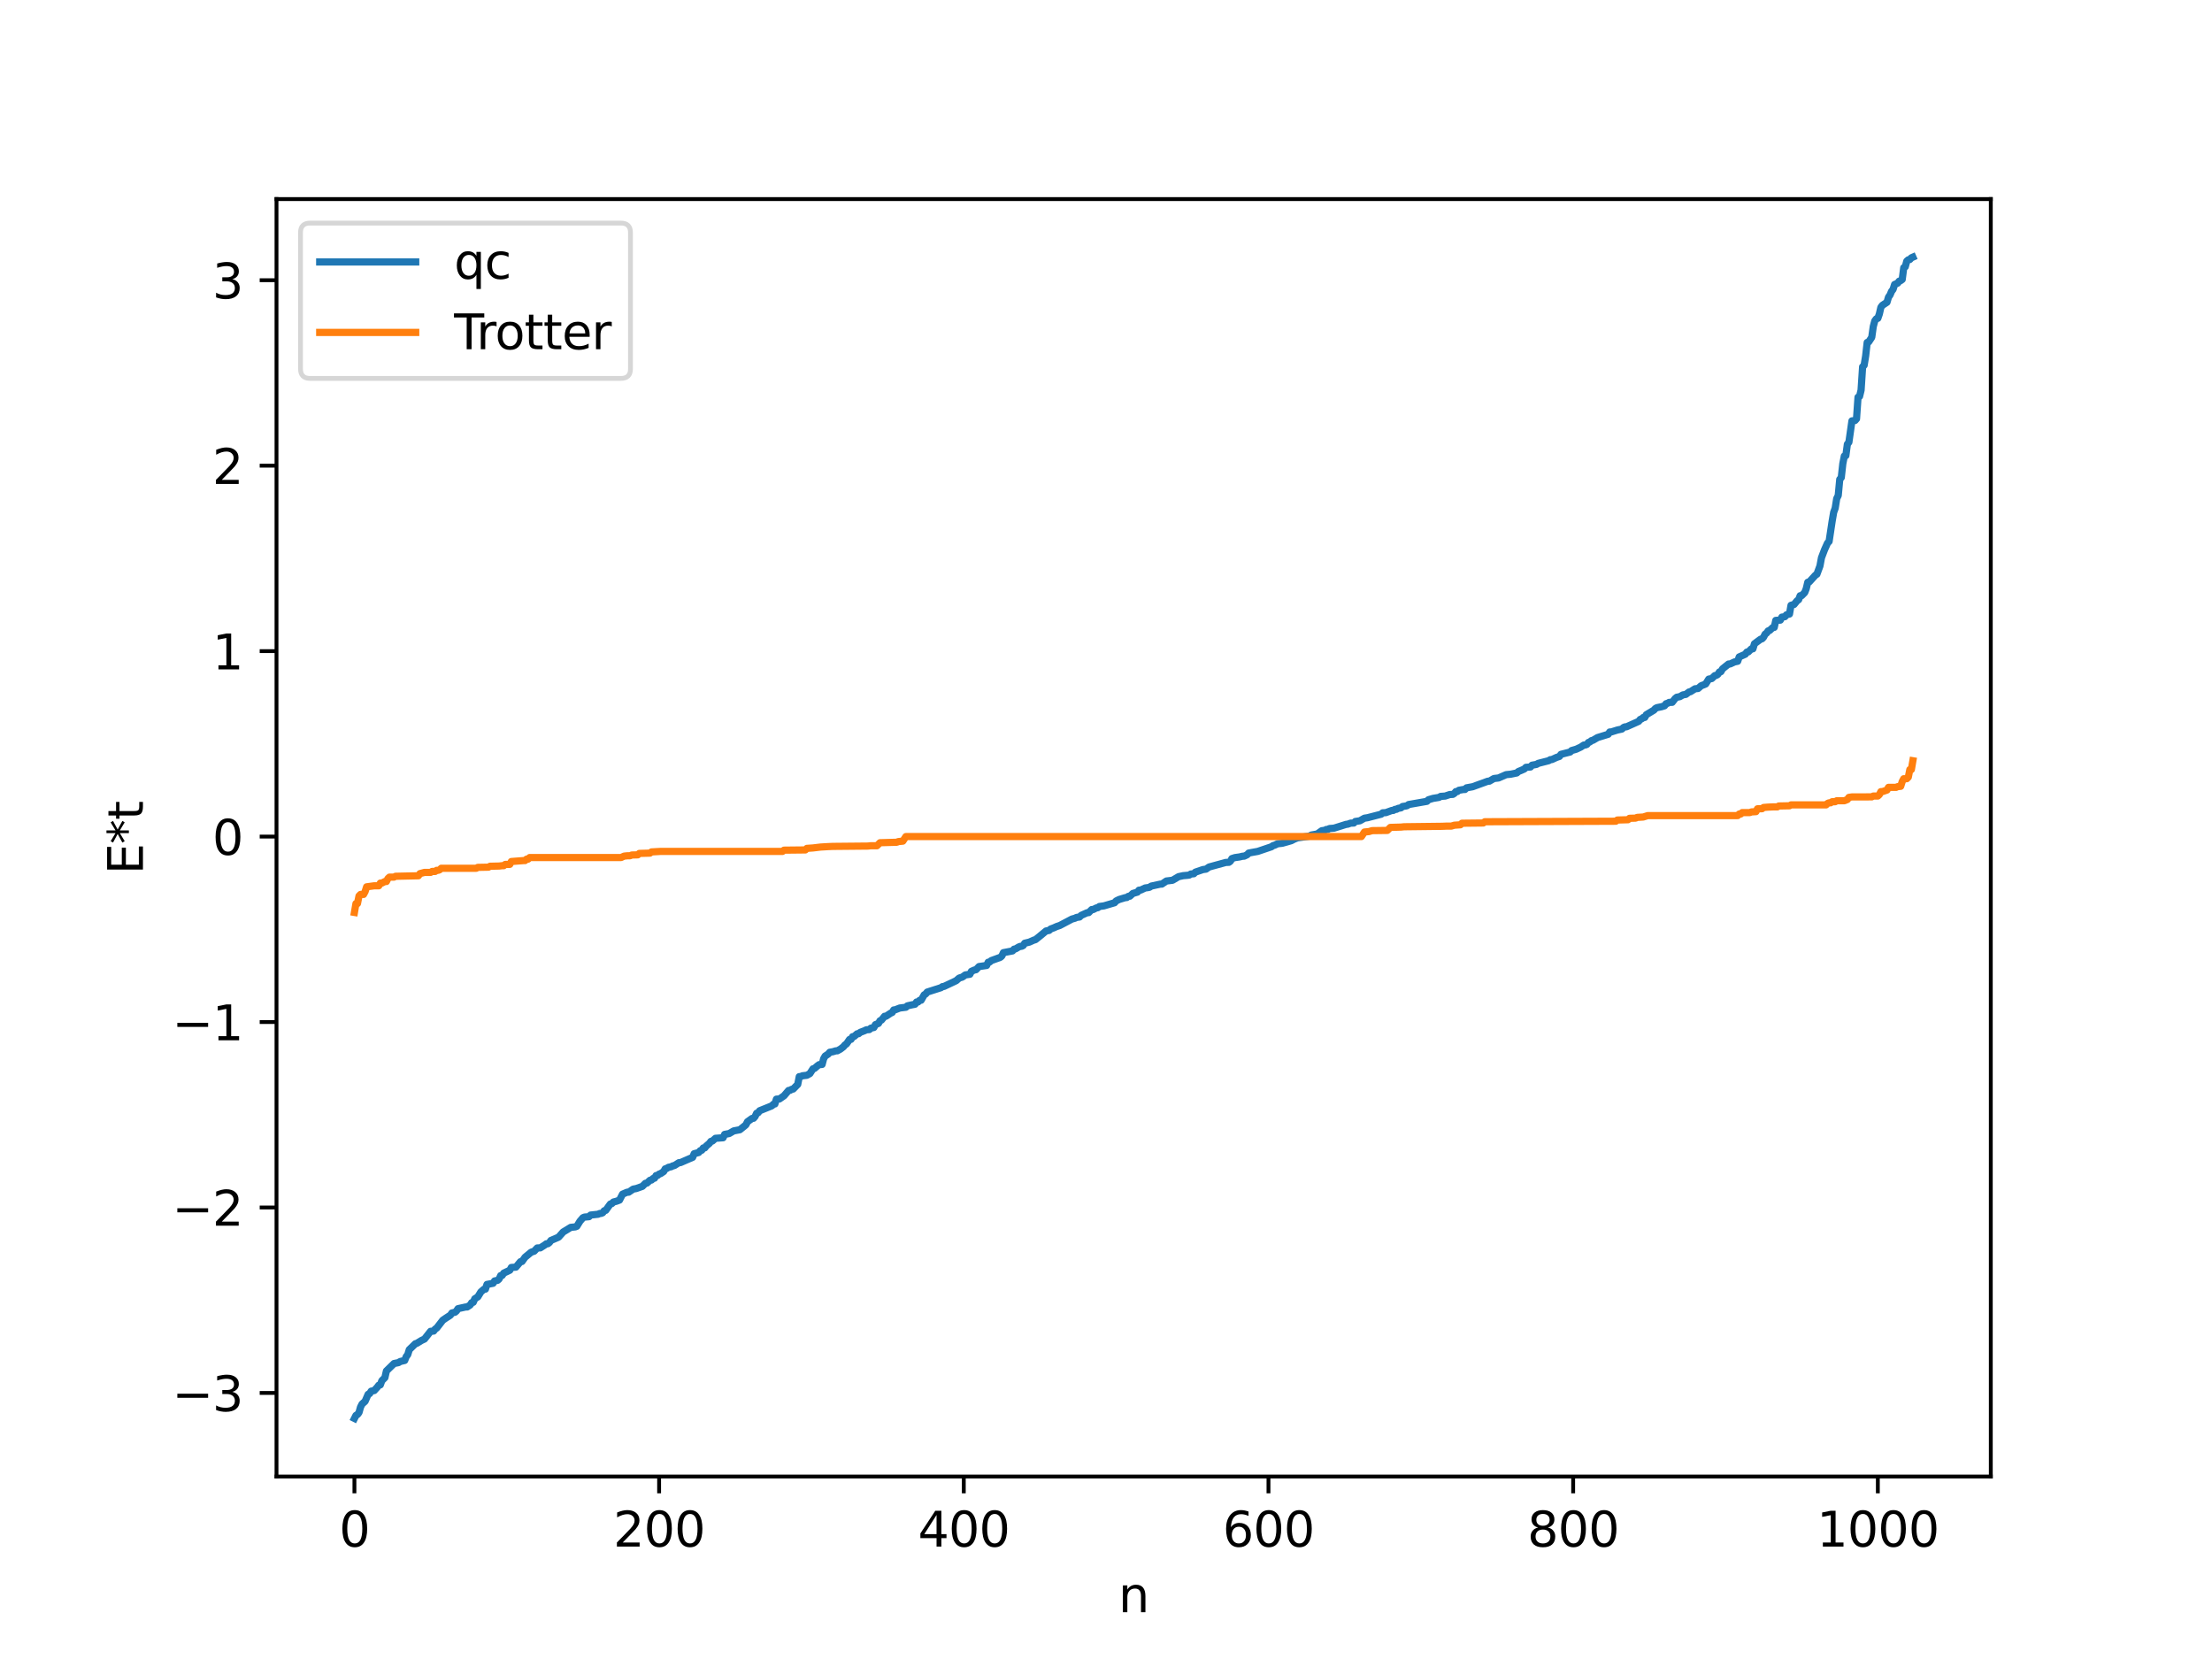 <?xml version="1.0" encoding="utf-8" standalone="no"?>
<!DOCTYPE svg PUBLIC "-//W3C//DTD SVG 1.1//EN"
  "http://www.w3.org/Graphics/SVG/1.1/DTD/svg11.dtd">
<svg xmlns:xlink="http://www.w3.org/1999/xlink" width="460.8pt" height="345.6pt" viewBox="0 0 460.8 345.6" xmlns="http://www.w3.org/2000/svg" version="1.1">
 <defs>
  <style type="text/css">*{stroke-linejoin: round; stroke-linecap: butt}</style>
 </defs>
 <g id="figure_1">
  <g id="patch_1">
   <path d="M 0 345.6 
L 460.8 345.6 
L 460.8 0 
L 0 0 
z
" style="fill: #ffffff"/>
  </g>
  <g id="axes_1">
   <g id="patch_2">
    <path d="M 57.6 307.584 
L 414.72 307.584 
L 414.72 41.472 
L 57.6 41.472 
z
" style="fill: #ffffff"/>
   </g>
   <g id="matplotlib.axis_1">
    <g id="xtick_1">
     <g id="line2d_1">
      <defs>
       <path id="m5d638c228c" d="M 0 0 
L 0 3.5 
" style="stroke: #000000; stroke-width: 0.8"/>
      </defs>
      <g>
       <use xlink:href="#m5d638c228c" x="73.833" y="307.584" style="stroke: #000000; stroke-width: 0.8"/>
      </g>
     </g>
     <g id="text_1">
      <!-- 0 -->
      <g transform="translate(70.651 322.182) scale(0.1 -0.1)">
       <defs>
        <path id="DejaVuSans-30" d="M 2034 4250 
Q 1547 4250 1301 3770 
Q 1056 3291 1056 2328 
Q 1056 1369 1301 889 
Q 1547 409 2034 409 
Q 2525 409 2770 889 
Q 3016 1369 3016 2328 
Q 3016 3291 2770 3770 
Q 2525 4250 2034 4250 
z
M 2034 4750 
Q 2819 4750 3233 4129 
Q 3647 3509 3647 2328 
Q 3647 1150 3233 529 
Q 2819 -91 2034 -91 
Q 1250 -91 836 529 
Q 422 1150 422 2328 
Q 422 3509 836 4129 
Q 1250 4750 2034 4750 
z
" transform="scale(0.016)"/>
       </defs>
       <use xlink:href="#DejaVuSans-30"/>
      </g>
     </g>
    </g>
    <g id="xtick_2">
     <g id="line2d_2">
      <g>
       <use xlink:href="#m5d638c228c" x="137.304" y="307.584" style="stroke: #000000; stroke-width: 0.8"/>
      </g>
     </g>
     <g id="text_2">
      <!-- 200 -->
      <g transform="translate(127.76 322.182) scale(0.1 -0.1)">
       <defs>
        <path id="DejaVuSans-32" d="M 1228 531 
L 3431 531 
L 3431 0 
L 469 0 
L 469 531 
Q 828 903 1448 1529 
Q 2069 2156 2228 2338 
Q 2531 2678 2651 2914 
Q 2772 3150 2772 3378 
Q 2772 3750 2511 3984 
Q 2250 4219 1831 4219 
Q 1534 4219 1204 4116 
Q 875 4013 500 3803 
L 500 4441 
Q 881 4594 1212 4672 
Q 1544 4750 1819 4750 
Q 2544 4750 2975 4387 
Q 3406 4025 3406 3419 
Q 3406 3131 3298 2873 
Q 3191 2616 2906 2266 
Q 2828 2175 2409 1742 
Q 1991 1309 1228 531 
z
" transform="scale(0.016)"/>
       </defs>
       <use xlink:href="#DejaVuSans-32"/>
       <use xlink:href="#DejaVuSans-30" x="63.623"/>
       <use xlink:href="#DejaVuSans-30" x="127.246"/>
      </g>
     </g>
    </g>
    <g id="xtick_3">
     <g id="line2d_3">
      <g>
       <use xlink:href="#m5d638c228c" x="200.775" y="307.584" style="stroke: #000000; stroke-width: 0.8"/>
      </g>
     </g>
     <g id="text_3">
      <!-- 400 -->
      <g transform="translate(191.231 322.182) scale(0.1 -0.1)">
       <defs>
        <path id="DejaVuSans-34" d="M 2419 4116 
L 825 1625 
L 2419 1625 
L 2419 4116 
z
M 2253 4666 
L 3047 4666 
L 3047 1625 
L 3713 1625 
L 3713 1100 
L 3047 1100 
L 3047 0 
L 2419 0 
L 2419 1100 
L 313 1100 
L 313 1709 
L 2253 4666 
z
" transform="scale(0.016)"/>
       </defs>
       <use xlink:href="#DejaVuSans-34"/>
       <use xlink:href="#DejaVuSans-30" x="63.623"/>
       <use xlink:href="#DejaVuSans-30" x="127.246"/>
      </g>
     </g>
    </g>
    <g id="xtick_4">
     <g id="line2d_4">
      <g>
       <use xlink:href="#m5d638c228c" x="264.246" y="307.584" style="stroke: #000000; stroke-width: 0.8"/>
      </g>
     </g>
     <g id="text_4">
      <!-- 600 -->
      <g transform="translate(254.702 322.182) scale(0.1 -0.1)">
       <defs>
        <path id="DejaVuSans-36" d="M 2113 2584 
Q 1688 2584 1439 2293 
Q 1191 2003 1191 1497 
Q 1191 994 1439 701 
Q 1688 409 2113 409 
Q 2538 409 2786 701 
Q 3034 994 3034 1497 
Q 3034 2003 2786 2293 
Q 2538 2584 2113 2584 
z
M 3366 4563 
L 3366 3988 
Q 3128 4100 2886 4159 
Q 2644 4219 2406 4219 
Q 1781 4219 1451 3797 
Q 1122 3375 1075 2522 
Q 1259 2794 1537 2939 
Q 1816 3084 2150 3084 
Q 2853 3084 3261 2657 
Q 3669 2231 3669 1497 
Q 3669 778 3244 343 
Q 2819 -91 2113 -91 
Q 1303 -91 875 529 
Q 447 1150 447 2328 
Q 447 3434 972 4092 
Q 1497 4750 2381 4750 
Q 2619 4750 2861 4703 
Q 3103 4656 3366 4563 
z
" transform="scale(0.016)"/>
       </defs>
       <use xlink:href="#DejaVuSans-36"/>
       <use xlink:href="#DejaVuSans-30" x="63.623"/>
       <use xlink:href="#DejaVuSans-30" x="127.246"/>
      </g>
     </g>
    </g>
    <g id="xtick_5">
     <g id="line2d_5">
      <g>
       <use xlink:href="#m5d638c228c" x="327.717" y="307.584" style="stroke: #000000; stroke-width: 0.8"/>
      </g>
     </g>
     <g id="text_5">
      <!-- 800 -->
      <g transform="translate(318.173 322.182) scale(0.1 -0.1)">
       <defs>
        <path id="DejaVuSans-38" d="M 2034 2216 
Q 1584 2216 1326 1975 
Q 1069 1734 1069 1313 
Q 1069 891 1326 650 
Q 1584 409 2034 409 
Q 2484 409 2743 651 
Q 3003 894 3003 1313 
Q 3003 1734 2745 1975 
Q 2488 2216 2034 2216 
z
M 1403 2484 
Q 997 2584 770 2862 
Q 544 3141 544 3541 
Q 544 4100 942 4425 
Q 1341 4750 2034 4750 
Q 2731 4750 3128 4425 
Q 3525 4100 3525 3541 
Q 3525 3141 3298 2862 
Q 3072 2584 2669 2484 
Q 3125 2378 3379 2068 
Q 3634 1759 3634 1313 
Q 3634 634 3220 271 
Q 2806 -91 2034 -91 
Q 1263 -91 848 271 
Q 434 634 434 1313 
Q 434 1759 690 2068 
Q 947 2378 1403 2484 
z
M 1172 3481 
Q 1172 3119 1398 2916 
Q 1625 2713 2034 2713 
Q 2441 2713 2670 2916 
Q 2900 3119 2900 3481 
Q 2900 3844 2670 4047 
Q 2441 4250 2034 4250 
Q 1625 4250 1398 4047 
Q 1172 3844 1172 3481 
z
" transform="scale(0.016)"/>
       </defs>
       <use xlink:href="#DejaVuSans-38"/>
       <use xlink:href="#DejaVuSans-30" x="63.623"/>
       <use xlink:href="#DejaVuSans-30" x="127.246"/>
      </g>
     </g>
    </g>
    <g id="xtick_6">
     <g id="line2d_6">
      <g>
       <use xlink:href="#m5d638c228c" x="391.188" y="307.584" style="stroke: #000000; stroke-width: 0.8"/>
      </g>
     </g>
     <g id="text_6">
      <!-- 1000 -->
      <g transform="translate(378.463 322.182) scale(0.1 -0.1)">
       <defs>
        <path id="DejaVuSans-31" d="M 794 531 
L 1825 531 
L 1825 4091 
L 703 3866 
L 703 4441 
L 1819 4666 
L 2450 4666 
L 2450 531 
L 3481 531 
L 3481 0 
L 794 0 
L 794 531 
z
" transform="scale(0.016)"/>
       </defs>
       <use xlink:href="#DejaVuSans-31"/>
       <use xlink:href="#DejaVuSans-30" x="63.623"/>
       <use xlink:href="#DejaVuSans-30" x="127.246"/>
       <use xlink:href="#DejaVuSans-30" x="190.869"/>
      </g>
     </g>
    </g>
    <g id="text_7">
     <!-- n -->
     <g transform="translate(232.991 335.861) scale(0.1 -0.1)">
      <defs>
       <path id="DejaVuSans-6e" d="M 3513 2113 
L 3513 0 
L 2938 0 
L 2938 2094 
Q 2938 2591 2744 2837 
Q 2550 3084 2163 3084 
Q 1697 3084 1428 2787 
Q 1159 2491 1159 1978 
L 1159 0 
L 581 0 
L 581 3500 
L 1159 3500 
L 1159 2956 
Q 1366 3272 1645 3428 
Q 1925 3584 2291 3584 
Q 2894 3584 3203 3211 
Q 3513 2838 3513 2113 
z
" transform="scale(0.016)"/>
      </defs>
      <use xlink:href="#DejaVuSans-6e"/>
     </g>
    </g>
   </g>
   <g id="matplotlib.axis_2">
    <g id="ytick_1">
     <g id="line2d_7">
      <defs>
       <path id="m5520dcf085" d="M 0 0 
L -3.5 0 
" style="stroke: #000000; stroke-width: 0.8"/>
      </defs>
      <g>
       <use xlink:href="#m5520dcf085" x="57.6" y="290.171" style="stroke: #000000; stroke-width: 0.8"/>
      </g>
     </g>
     <g id="text_8">
      <!-- −3 -->
      <g transform="translate(35.858 293.971) scale(0.1 -0.1)">
       <defs>
        <path id="DejaVuSans-2212" d="M 678 2272 
L 4684 2272 
L 4684 1741 
L 678 1741 
L 678 2272 
z
" transform="scale(0.016)"/>
        <path id="DejaVuSans-33" d="M 2597 2516 
Q 3050 2419 3304 2112 
Q 3559 1806 3559 1356 
Q 3559 666 3084 287 
Q 2609 -91 1734 -91 
Q 1441 -91 1130 -33 
Q 819 25 488 141 
L 488 750 
Q 750 597 1062 519 
Q 1375 441 1716 441 
Q 2309 441 2620 675 
Q 2931 909 2931 1356 
Q 2931 1769 2642 2001 
Q 2353 2234 1838 2234 
L 1294 2234 
L 1294 2753 
L 1863 2753 
Q 2328 2753 2575 2939 
Q 2822 3125 2822 3475 
Q 2822 3834 2567 4026 
Q 2313 4219 1838 4219 
Q 1578 4219 1281 4162 
Q 984 4106 628 3988 
L 628 4550 
Q 988 4650 1302 4700 
Q 1616 4750 1894 4750 
Q 2613 4750 3031 4423 
Q 3450 4097 3450 3541 
Q 3450 3153 3228 2886 
Q 3006 2619 2597 2516 
z
" transform="scale(0.016)"/>
       </defs>
       <use xlink:href="#DejaVuSans-2212"/>
       <use xlink:href="#DejaVuSans-33" x="83.789"/>
      </g>
     </g>
    </g>
    <g id="ytick_2">
     <g id="line2d_8">
      <g>
       <use xlink:href="#m5520dcf085" x="57.6" y="251.539" style="stroke: #000000; stroke-width: 0.8"/>
      </g>
     </g>
     <g id="text_9">
      <!-- −2 -->
      <g transform="translate(35.858 255.338) scale(0.1 -0.1)">
       <use xlink:href="#DejaVuSans-2212"/>
       <use xlink:href="#DejaVuSans-32" x="83.789"/>
      </g>
     </g>
    </g>
    <g id="ytick_3">
     <g id="line2d_9">
      <g>
       <use xlink:href="#m5520dcf085" x="57.6" y="212.907" style="stroke: #000000; stroke-width: 0.8"/>
      </g>
     </g>
     <g id="text_10">
      <!-- −1 -->
      <g transform="translate(35.858 216.706) scale(0.1 -0.1)">
       <use xlink:href="#DejaVuSans-2212"/>
       <use xlink:href="#DejaVuSans-31" x="83.789"/>
      </g>
     </g>
    </g>
    <g id="ytick_4">
     <g id="line2d_10">
      <g>
       <use xlink:href="#m5520dcf085" x="57.6" y="174.274" style="stroke: #000000; stroke-width: 0.8"/>
      </g>
     </g>
     <g id="text_11">
      <!-- 0 -->
      <g transform="translate(44.237 178.073) scale(0.1 -0.1)">
       <use xlink:href="#DejaVuSans-30"/>
      </g>
     </g>
    </g>
    <g id="ytick_5">
     <g id="line2d_11">
      <g>
       <use xlink:href="#m5520dcf085" x="57.6" y="135.642" style="stroke: #000000; stroke-width: 0.8"/>
      </g>
     </g>
     <g id="text_12">
      <!-- 1 -->
      <g transform="translate(44.237 139.441) scale(0.1 -0.1)">
       <use xlink:href="#DejaVuSans-31"/>
      </g>
     </g>
    </g>
    <g id="ytick_6">
     <g id="line2d_12">
      <g>
       <use xlink:href="#m5520dcf085" x="57.6" y="97.009" style="stroke: #000000; stroke-width: 0.8"/>
      </g>
     </g>
     <g id="text_13">
      <!-- 2 -->
      <g transform="translate(44.237 100.809) scale(0.1 -0.1)">
       <use xlink:href="#DejaVuSans-32"/>
      </g>
     </g>
    </g>
    <g id="ytick_7">
     <g id="line2d_13">
      <g>
       <use xlink:href="#m5520dcf085" x="57.6" y="58.377" style="stroke: #000000; stroke-width: 0.8"/>
      </g>
     </g>
     <g id="text_14">
      <!-- 3 -->
      <g transform="translate(44.237 62.176) scale(0.1 -0.1)">
       <use xlink:href="#DejaVuSans-33"/>
      </g>
     </g>
    </g>
    <g id="text_15">
     <!-- E*t -->
     <g transform="translate(29.778 182.148) rotate(-90) scale(0.1 -0.1)">
      <defs>
       <path id="DejaVuSans-45" d="M 628 4666 
L 3578 4666 
L 3578 4134 
L 1259 4134 
L 1259 2753 
L 3481 2753 
L 3481 2222 
L 1259 2222 
L 1259 531 
L 3634 531 
L 3634 0 
L 628 0 
L 628 4666 
z
" transform="scale(0.016)"/>
       <path id="DejaVuSans-2a" d="M 3009 3897 
L 1888 3291 
L 3009 2681 
L 2828 2375 
L 1778 3009 
L 1778 1831 
L 1422 1831 
L 1422 3009 
L 372 2375 
L 191 2681 
L 1313 3291 
L 191 3897 
L 372 4206 
L 1422 3572 
L 1422 4750 
L 1778 4750 
L 1778 3572 
L 2828 4206 
L 3009 3897 
z
" transform="scale(0.016)"/>
       <path id="DejaVuSans-74" d="M 1172 4494 
L 1172 3500 
L 2356 3500 
L 2356 3053 
L 1172 3053 
L 1172 1153 
Q 1172 725 1289 603 
Q 1406 481 1766 481 
L 2356 481 
L 2356 0 
L 1766 0 
Q 1100 0 847 248 
Q 594 497 594 1153 
L 594 3053 
L 172 3053 
L 172 3500 
L 594 3500 
L 594 4494 
L 1172 4494 
z
" transform="scale(0.016)"/>
      </defs>
      <use xlink:href="#DejaVuSans-45"/>
      <use xlink:href="#DejaVuSans-2a" x="63.184"/>
      <use xlink:href="#DejaVuSans-74" x="113.184"/>
     </g>
    </g>
   </g>
   <g id="line2d_14">
    <path d="M 73.833 295.488 
L 74.15 294.86 
L 74.467 294.67 
L 74.785 294.255 
L 75.102 293.127 
L 75.42 292.489 
L 76.054 291.924 
L 76.689 290.461 
L 77.006 290.307 
L 77.324 289.807 
L 77.958 289.679 
L 78.593 288.979 
L 78.91 288.563 
L 79.228 288.495 
L 79.545 287.624 
L 80.18 286.988 
L 80.497 285.597 
L 82.084 284.045 
L 83.036 283.854 
L 83.353 283.631 
L 84.305 283.408 
L 84.623 282.607 
L 84.94 282.201 
L 85.258 281.162 
L 86.527 279.926 
L 86.844 279.83 
L 87.796 279.245 
L 88.431 278.945 
L 89.7 277.337 
L 90.335 277.288 
L 90.653 276.87 
L 90.97 276.665 
L 92.239 275.026 
L 92.874 274.591 
L 93.826 273.973 
L 94.143 273.512 
L 94.778 273.364 
L 95.096 273.097 
L 95.413 272.618 
L 97 272.27 
L 97.317 272.267 
L 97.952 271.855 
L 98.269 271.362 
L 98.586 271.29 
L 98.904 270.562 
L 99.539 270.161 
L 100.173 269.13 
L 100.808 268.578 
L 101.125 268.55 
L 101.443 267.571 
L 102.712 267.336 
L 103.029 266.845 
L 103.664 266.711 
L 103.981 266.429 
L 104.299 265.728 
L 104.616 265.698 
L 104.934 265.214 
L 106.203 264.611 
L 106.52 264.037 
L 107.472 263.967 
L 108.424 262.83 
L 108.742 262.794 
L 109.377 261.91 
L 110.646 260.861 
L 111.281 260.645 
L 111.915 259.974 
L 112.55 259.955 
L 113.502 259.344 
L 113.82 259.103 
L 114.137 259.089 
L 114.454 258.84 
L 114.772 258.405 
L 116.358 257.727 
L 117.31 256.652 
L 117.945 256.269 
L 118.897 255.683 
L 119.849 255.583 
L 120.167 255.457 
L 120.801 254.423 
L 121.436 253.68 
L 121.753 253.543 
L 122.705 253.458 
L 123.023 253.121 
L 124.61 252.947 
L 124.927 252.792 
L 125.244 252.775 
L 125.562 252.63 
L 125.879 252.215 
L 126.196 252.135 
L 126.831 251.245 
L 127.148 250.819 
L 127.466 250.723 
L 127.783 250.402 
L 128.418 250.238 
L 129.053 250.003 
L 129.687 248.767 
L 130.639 248.356 
L 130.957 248.353 
L 131.909 247.712 
L 132.543 247.595 
L 133.813 247.143 
L 134.448 246.505 
L 134.765 246.465 
L 135.4 245.874 
L 135.717 245.826 
L 136.034 245.508 
L 136.352 245.445 
L 136.669 244.893 
L 136.986 244.861 
L 137.304 244.578 
L 137.621 244.48 
L 138.256 244.056 
L 138.573 243.488 
L 138.891 243.421 
L 139.208 243.183 
L 139.843 243.049 
L 140.16 242.866 
L 140.477 242.814 
L 141.429 242.207 
L 141.747 242.196 
L 143.651 241.368 
L 144.286 241.101 
L 144.603 240.339 
L 145.555 240.089 
L 145.872 239.708 
L 146.19 239.616 
L 146.507 239.135 
L 146.824 239.127 
L 147.142 238.719 
L 147.777 238.185 
L 148.094 237.768 
L 148.411 237.691 
L 149.046 237.129 
L 150.633 237.015 
L 150.95 236.316 
L 151.902 236.137 
L 152.854 235.584 
L 154.124 235.344 
L 155.076 234.581 
L 155.393 234.309 
L 155.71 233.679 
L 156.662 232.994 
L 156.98 232.957 
L 157.297 232.591 
L 157.615 231.913 
L 157.932 231.804 
L 158.249 231.387 
L 160.788 230.363 
L 161.105 230.039 
L 161.423 229.981 
L 161.74 228.972 
L 162.375 228.934 
L 163.327 228.271 
L 164.279 227.162 
L 164.596 227.126 
L 164.914 226.923 
L 165.231 226.869 
L 166.183 225.9 
L 166.5 224.28 
L 166.818 224.274 
L 167.135 224.108 
L 168.087 224 
L 168.722 223.638 
L 169.357 222.651 
L 169.674 222.572 
L 170.309 222.026 
L 170.626 221.791 
L 171.261 221.742 
L 171.578 220.542 
L 171.896 219.996 
L 172.53 219.579 
L 172.848 219.204 
L 173.482 219.1 
L 174.117 218.908 
L 174.434 218.9 
L 175.069 218.549 
L 175.704 218.061 
L 176.021 217.673 
L 176.339 217.472 
L 176.973 216.542 
L 177.291 216.513 
L 177.608 215.959 
L 177.925 215.916 
L 178.56 215.361 
L 178.877 215.332 
L 179.195 215.061 
L 180.147 214.695 
L 180.464 214.527 
L 181.099 214.48 
L 181.416 214.185 
L 182.051 214.043 
L 182.368 213.449 
L 183.003 213.197 
L 183.32 212.64 
L 183.638 212.492 
L 184.272 211.708 
L 184.59 211.688 
L 185.542 211.059 
L 185.859 210.919 
L 186.177 210.392 
L 186.494 210.357 
L 187.446 209.986 
L 188.715 209.83 
L 189.033 209.535 
L 189.985 209.322 
L 190.62 209.202 
L 190.937 208.734 
L 191.254 208.728 
L 191.572 208.386 
L 191.889 208.368 
L 192.524 207.245 
L 192.841 207.063 
L 193.158 206.666 
L 196.015 205.755 
L 196.332 205.528 
L 196.649 205.493 
L 199.188 204.296 
L 199.823 203.744 
L 200.458 203.553 
L 201.092 203.097 
L 202.044 202.958 
L 202.362 202.346 
L 202.996 202.066 
L 203.314 202.011 
L 203.948 201.352 
L 205.535 201.122 
L 205.853 200.452 
L 206.17 200.4 
L 206.487 200.117 
L 208.391 199.426 
L 208.709 199.142 
L 209.026 198.454 
L 210.93 198.094 
L 211.248 197.727 
L 211.565 197.665 
L 212.2 197.288 
L 212.517 197.148 
L 212.834 197.132 
L 213.152 196.969 
L 213.469 196.488 
L 214.421 196.264 
L 215.373 195.835 
L 215.691 195.758 
L 216.643 194.996 
L 217.912 193.94 
L 218.547 193.823 
L 218.864 193.529 
L 219.499 193.295 
L 220.134 193.008 
L 220.768 192.798 
L 223.307 191.457 
L 223.942 191.281 
L 224.259 191.119 
L 224.894 191.028 
L 225.211 190.699 
L 226.481 190.132 
L 226.798 190.112 
L 227.433 189.472 
L 227.75 189.468 
L 228.385 189.139 
L 228.702 189.088 
L 229.02 188.841 
L 229.972 188.709 
L 232.193 188.056 
L 232.51 187.685 
L 233.145 187.378 
L 234.415 186.995 
L 234.732 186.971 
L 235.049 186.726 
L 235.367 186.696 
L 236.001 186.119 
L 236.953 185.845 
L 237.271 185.44 
L 237.588 185.439 
L 238.54 184.986 
L 239.175 184.897 
L 239.492 184.826 
L 239.81 184.592 
L 241.714 184.18 
L 242.031 184.173 
L 242.983 183.53 
L 244.253 183.375 
L 245.522 182.625 
L 246.474 182.419 
L 247.426 182.336 
L 247.743 182.29 
L 248.061 182.077 
L 248.696 182.015 
L 249.013 181.686 
L 250.6 181.143 
L 251.234 181.058 
L 251.869 180.616 
L 255.36 179.661 
L 255.995 179.638 
L 256.312 179.412 
L 256.629 178.856 
L 257.264 178.653 
L 258.216 178.519 
L 258.851 178.366 
L 259.168 178.362 
L 259.803 178.061 
L 260.12 177.711 
L 260.755 177.587 
L 262.024 177.36 
L 264.881 176.391 
L 265.198 176.151 
L 265.515 176.077 
L 266.15 175.771 
L 267.102 175.67 
L 268.054 175.406 
L 269.006 175.128 
L 269.641 174.797 
L 270.276 174.54 
L 271.228 174.409 
L 272.815 174.181 
L 273.132 173.961 
L 274.401 173.733 
L 275.353 173.052 
L 275.988 172.964 
L 276.305 172.793 
L 276.623 172.782 
L 276.94 172.603 
L 277.892 172.524 
L 280.431 171.725 
L 280.748 171.695 
L 281.383 171.47 
L 282.018 171.453 
L 282.335 171.129 
L 283.287 170.986 
L 283.922 170.621 
L 284.239 170.443 
L 284.874 170.348 
L 287.73 169.609 
L 288.048 169.321 
L 288.682 169.29 
L 289.952 168.831 
L 290.269 168.819 
L 290.586 168.609 
L 290.904 168.596 
L 291.221 168.406 
L 291.856 168.287 
L 292.173 168.008 
L 292.808 167.912 
L 293.125 167.84 
L 293.443 167.598 
L 297.251 166.933 
L 297.568 166.605 
L 298.52 166.319 
L 299.472 166.164 
L 299.79 166.11 
L 300.107 165.905 
L 301.059 165.833 
L 302.011 165.514 
L 302.646 165.484 
L 302.963 165.285 
L 303.281 164.901 
L 303.598 164.894 
L 303.915 164.63 
L 304.867 164.461 
L 305.185 164.46 
L 305.502 164.121 
L 306.772 163.893 
L 309.945 162.74 
L 310.262 162.732 
L 311.215 162.179 
L 312.167 162.067 
L 313.753 161.375 
L 314.705 161.282 
L 315.975 161.019 
L 316.292 160.729 
L 316.927 160.469 
L 317.562 160.185 
L 317.879 159.848 
L 318.831 159.778 
L 319.148 159.405 
L 320.1 159.237 
L 320.418 159.028 
L 322.639 158.462 
L 322.957 158.251 
L 323.274 158.236 
L 324.226 157.796 
L 324.861 157.578 
L 325.178 157.141 
L 327.082 156.662 
L 327.4 156.35 
L 328.352 156.078 
L 329.304 155.629 
L 329.939 155.208 
L 330.256 155.195 
L 330.573 155.07 
L 330.891 154.669 
L 331.208 154.557 
L 331.525 154.29 
L 331.843 154.21 
L 332.795 153.651 
L 335.016 152.964 
L 335.334 152.483 
L 335.651 152.477 
L 336.92 152.079 
L 337.872 151.875 
L 338.19 151.563 
L 338.507 151.419 
L 338.824 151.408 
L 341.363 150.27 
L 341.681 149.868 
L 341.998 149.752 
L 342.315 149.465 
L 342.633 149.457 
L 342.95 148.891 
L 344.537 147.936 
L 344.854 147.583 
L 345.172 147.421 
L 346.124 147.228 
L 346.758 147.031 
L 347.076 146.593 
L 347.393 146.514 
L 347.71 146.319 
L 348.345 146.306 
L 348.98 145.503 
L 349.297 145.25 
L 349.932 145.13 
L 350.567 144.763 
L 351.201 144.65 
L 351.836 144.159 
L 352.153 144.097 
L 353.105 143.487 
L 353.74 143.421 
L 354.375 142.858 
L 355.01 142.62 
L 355.327 142.482 
L 355.962 141.472 
L 356.596 141.353 
L 357.231 140.737 
L 357.548 140.687 
L 357.866 140.474 
L 358.183 139.982 
L 358.5 139.916 
L 358.818 139.345 
L 360.087 138.329 
L 360.405 138.322 
L 361.357 137.882 
L 361.991 137.756 
L 362.309 136.849 
L 363.578 136.286 
L 363.896 135.847 
L 364.213 135.795 
L 364.848 135.166 
L 365.165 135.161 
L 365.482 134.105 
L 366.752 133.169 
L 367.069 133.069 
L 367.386 132.734 
L 367.704 132.108 
L 368.021 131.878 
L 368.339 131.427 
L 368.656 131.33 
L 369.291 130.736 
L 369.608 130.694 
L 369.925 129.239 
L 370.877 129.181 
L 371.195 128.558 
L 371.829 128.467 
L 372.147 128.083 
L 372.781 127.913 
L 373.099 126.097 
L 373.734 125.921 
L 374.368 125.146 
L 374.686 124.928 
L 375.003 124.098 
L 375.32 124.082 
L 375.955 123.44 
L 376.272 122.627 
L 376.59 121.291 
L 376.907 121.219 
L 378.177 119.829 
L 378.494 119.619 
L 379.129 117.898 
L 379.446 116.192 
L 380.081 114.521 
L 380.715 113.112 
L 381.033 112.796 
L 381.667 108.59 
L 381.985 106.73 
L 382.302 105.863 
L 382.62 103.861 
L 382.937 103.221 
L 383.254 99.859 
L 383.572 99.482 
L 383.889 96.613 
L 384.206 94.995 
L 384.524 94.923 
L 384.841 92.536 
L 385.158 92.119 
L 385.793 87.674 
L 386.428 87.602 
L 386.745 87.255 
L 387.062 82.737 
L 387.38 82.575 
L 387.697 81.274 
L 388.015 76.41 
L 388.332 76.093 
L 388.649 74.158 
L 388.967 71.339 
L 389.284 71.229 
L 389.919 70.268 
L 390.236 68.019 
L 390.553 66.835 
L 390.871 66.418 
L 391.188 66.313 
L 391.505 65.403 
L 391.823 64.015 
L 392.14 63.599 
L 393.092 62.971 
L 393.41 61.9 
L 393.727 61.448 
L 394.044 60.696 
L 394.362 60.279 
L 394.679 59.26 
L 395.314 58.988 
L 395.631 58.573 
L 395.948 58.453 
L 396.266 58.215 
L 396.583 55.762 
L 396.9 55.573 
L 397.218 54.397 
L 397.535 54.124 
L 397.853 54.054 
L 398.17 53.708 
L 398.487 53.568 
L 398.487 53.568 
" clip-path="url(#pfb43aeb3b9)" style="fill: none; stroke: #1f77b4; stroke-width: 1.5; stroke-linecap: square"/>
   </g>
   <g id="line2d_15">
    <path d="M 73.833 190.075 
L 74.15 188.231 
L 74.467 188.231 
L 74.785 186.655 
L 75.102 186.327 
L 75.737 186.327 
L 76.054 185.738 
L 76.372 184.742 
L 77.958 184.527 
L 78.91 184.527 
L 79.228 183.966 
L 79.545 183.966 
L 80.18 183.637 
L 80.497 183.637 
L 80.815 183.016 
L 81.132 182.723 
L 82.084 182.718 
L 82.401 182.545 
L 87.162 182.441 
L 87.479 181.991 
L 88.431 181.736 
L 89.7 181.736 
L 90.018 181.537 
L 90.653 181.537 
L 90.97 181.305 
L 91.287 181.305 
L 91.605 181.185 
L 91.922 180.875 
L 99.221 180.875 
L 99.539 180.69 
L 101.76 180.647 
L 102.077 180.455 
L 103.981 180.412 
L 104.616 180.338 
L 104.934 180.338 
L 105.251 180.075 
L 106.203 180.062 
L 106.52 179.47 
L 109.059 179.275 
L 109.377 179.275 
L 109.694 178.976 
L 110.011 178.976 
L 110.329 178.645 
L 129.37 178.645 
L 130.005 178.349 
L 130.639 178.28 
L 131.274 178.269 
L 131.591 178.115 
L 132.861 178.08 
L 133.178 177.784 
L 135.4 177.722 
L 135.717 177.47 
L 137.621 177.365 
L 163.01 177.365 
L 163.327 177.103 
L 167.77 177.055 
L 168.087 176.731 
L 169.357 176.644 
L 170.943 176.455 
L 172.53 176.361 
L 173.482 176.321 
L 180.781 176.252 
L 181.416 176.184 
L 182.686 176.184 
L 183.32 175.554 
L 186.811 175.457 
L 187.129 175.318 
L 188.081 175.225 
L 188.715 174.274 
L 283.605 174.274 
L 284.239 173.324 
L 285.191 173.23 
L 285.826 173.036 
L 289 172.994 
L 289.634 172.364 
L 291.856 172.297 
L 292.491 172.228 
L 300.424 172.134 
L 301.377 172.093 
L 302.329 172.093 
L 302.963 171.904 
L 304.233 171.817 
L 304.55 171.493 
L 308.993 171.445 
L 309.31 171.184 
L 336.603 171.078 
L 336.92 170.826 
L 339.142 170.764 
L 339.459 170.468 
L 340.729 170.433 
L 341.046 170.279 
L 342.315 170.2 
L 343.267 169.903 
L 361.991 169.903 
L 362.309 169.573 
L 362.626 169.573 
L 362.943 169.274 
L 364.53 169.274 
L 364.848 169.137 
L 365.8 169.079 
L 366.117 168.486 
L 367.069 168.473 
L 367.386 168.211 
L 368.339 168.136 
L 369.291 168.093 
L 370.243 168.093 
L 370.56 167.902 
L 372.781 167.858 
L 373.099 167.673 
L 380.398 167.673 
L 380.715 167.364 
L 381.033 167.243 
L 381.35 167.243 
L 381.667 167.012 
L 382.302 167.012 
L 382.62 166.813 
L 384.206 166.813 
L 384.841 166.558 
L 385.158 166.108 
L 385.793 166.013 
L 389.601 166.003 
L 389.919 166.003 
L 390.236 165.83 
L 391.188 165.825 
L 391.505 165.533 
L 391.823 164.912 
L 392.14 164.912 
L 393.092 164.583 
L 393.41 164.021 
L 394.996 164.021 
L 395.314 163.867 
L 395.948 163.806 
L 396.266 162.811 
L 396.583 162.221 
L 397.218 162.221 
L 397.535 161.894 
L 397.853 160.318 
L 398.17 160.318 
L 398.487 158.474 
L 398.487 158.474 
" clip-path="url(#pfb43aeb3b9)" style="fill: none; stroke: #ff7f0e; stroke-width: 1.5; stroke-linecap: square"/>
   </g>
   <g id="patch_3">
    <path d="M 57.6 307.584 
L 57.6 41.472 
" style="fill: none; stroke: #000000; stroke-width: 0.8; stroke-linejoin: miter; stroke-linecap: square"/>
   </g>
   <g id="patch_4">
    <path d="M 414.72 307.584 
L 414.72 41.472 
" style="fill: none; stroke: #000000; stroke-width: 0.8; stroke-linejoin: miter; stroke-linecap: square"/>
   </g>
   <g id="patch_5">
    <path d="M 57.6 307.584 
L 414.72 307.584 
" style="fill: none; stroke: #000000; stroke-width: 0.8; stroke-linejoin: miter; stroke-linecap: square"/>
   </g>
   <g id="patch_6">
    <path d="M 57.6 41.472 
L 414.72 41.472 
" style="fill: none; stroke: #000000; stroke-width: 0.8; stroke-linejoin: miter; stroke-linecap: square"/>
   </g>
   <g id="legend_1">
    <g id="patch_7">
     <path d="M 64.6 78.828 
L 129.342 78.828 
Q 131.342 78.828 131.342 76.828 
L 131.342 48.472 
Q 131.342 46.472 129.342 46.472 
L 64.6 46.472 
Q 62.6 46.472 62.6 48.472 
L 62.6 76.828 
Q 62.6 78.828 64.6 78.828 
z
" style="fill: #ffffff; opacity: 0.8; stroke: #cccccc; stroke-linejoin: miter"/>
    </g>
    <g id="line2d_16">
     <path d="M 66.6 54.57 
L 76.6 54.57 
L 86.6 54.57 
" style="fill: none; stroke: #1f77b4; stroke-width: 1.5; stroke-linecap: square"/>
    </g>
    <g id="text_16">
     <!-- qc -->
     <g transform="translate(94.6 58.07) scale(0.1 -0.1)">
      <defs>
       <path id="DejaVuSans-71" d="M 947 1747 
Q 947 1113 1208 752 
Q 1469 391 1925 391 
Q 2381 391 2643 752 
Q 2906 1113 2906 1747 
Q 2906 2381 2643 2742 
Q 2381 3103 1925 3103 
Q 1469 3103 1208 2742 
Q 947 2381 947 1747 
z
M 2906 525 
Q 2725 213 2448 61 
Q 2172 -91 1784 -91 
Q 1150 -91 751 415 
Q 353 922 353 1747 
Q 353 2572 751 3078 
Q 1150 3584 1784 3584 
Q 2172 3584 2448 3432 
Q 2725 3281 2906 2969 
L 2906 3500 
L 3481 3500 
L 3481 -1331 
L 2906 -1331 
L 2906 525 
z
" transform="scale(0.016)"/>
       <path id="DejaVuSans-63" d="M 3122 3366 
L 3122 2828 
Q 2878 2963 2633 3030 
Q 2388 3097 2138 3097 
Q 1578 3097 1268 2742 
Q 959 2388 959 1747 
Q 959 1106 1268 751 
Q 1578 397 2138 397 
Q 2388 397 2633 464 
Q 2878 531 3122 666 
L 3122 134 
Q 2881 22 2623 -34 
Q 2366 -91 2075 -91 
Q 1284 -91 818 406 
Q 353 903 353 1747 
Q 353 2603 823 3093 
Q 1294 3584 2113 3584 
Q 2378 3584 2631 3529 
Q 2884 3475 3122 3366 
z
" transform="scale(0.016)"/>
      </defs>
      <use xlink:href="#DejaVuSans-71"/>
      <use xlink:href="#DejaVuSans-63" x="63.477"/>
     </g>
    </g>
    <g id="line2d_17">
     <path d="M 66.6 69.249 
L 76.6 69.249 
L 86.6 69.249 
" style="fill: none; stroke: #ff7f0e; stroke-width: 1.5; stroke-linecap: square"/>
    </g>
    <g id="text_17">
     <!-- Trotter -->
     <g transform="translate(94.6 72.749) scale(0.1 -0.1)">
      <defs>
       <path id="DejaVuSans-54" d="M -19 4666 
L 3928 4666 
L 3928 4134 
L 2272 4134 
L 2272 0 
L 1638 0 
L 1638 4134 
L -19 4134 
L -19 4666 
z
" transform="scale(0.016)"/>
       <path id="DejaVuSans-72" d="M 2631 2963 
Q 2534 3019 2420 3045 
Q 2306 3072 2169 3072 
Q 1681 3072 1420 2755 
Q 1159 2438 1159 1844 
L 1159 0 
L 581 0 
L 581 3500 
L 1159 3500 
L 1159 2956 
Q 1341 3275 1631 3429 
Q 1922 3584 2338 3584 
Q 2397 3584 2469 3576 
Q 2541 3569 2628 3553 
L 2631 2963 
z
" transform="scale(0.016)"/>
       <path id="DejaVuSans-6f" d="M 1959 3097 
Q 1497 3097 1228 2736 
Q 959 2375 959 1747 
Q 959 1119 1226 758 
Q 1494 397 1959 397 
Q 2419 397 2687 759 
Q 2956 1122 2956 1747 
Q 2956 2369 2687 2733 
Q 2419 3097 1959 3097 
z
M 1959 3584 
Q 2709 3584 3137 3096 
Q 3566 2609 3566 1747 
Q 3566 888 3137 398 
Q 2709 -91 1959 -91 
Q 1206 -91 779 398 
Q 353 888 353 1747 
Q 353 2609 779 3096 
Q 1206 3584 1959 3584 
z
" transform="scale(0.016)"/>
       <path id="DejaVuSans-65" d="M 3597 1894 
L 3597 1613 
L 953 1613 
Q 991 1019 1311 708 
Q 1631 397 2203 397 
Q 2534 397 2845 478 
Q 3156 559 3463 722 
L 3463 178 
Q 3153 47 2828 -22 
Q 2503 -91 2169 -91 
Q 1331 -91 842 396 
Q 353 884 353 1716 
Q 353 2575 817 3079 
Q 1281 3584 2069 3584 
Q 2775 3584 3186 3129 
Q 3597 2675 3597 1894 
z
M 3022 2063 
Q 3016 2534 2758 2815 
Q 2500 3097 2075 3097 
Q 1594 3097 1305 2825 
Q 1016 2553 972 2059 
L 3022 2063 
z
" transform="scale(0.016)"/>
      </defs>
      <use xlink:href="#DejaVuSans-54"/>
      <use xlink:href="#DejaVuSans-72" x="46.334"/>
      <use xlink:href="#DejaVuSans-6f" x="85.197"/>
      <use xlink:href="#DejaVuSans-74" x="146.379"/>
      <use xlink:href="#DejaVuSans-74" x="185.588"/>
      <use xlink:href="#DejaVuSans-65" x="224.797"/>
      <use xlink:href="#DejaVuSans-72" x="286.32"/>
     </g>
    </g>
   </g>
  </g>
 </g>
 <defs>
  <clipPath id="pfb43aeb3b9">
   <rect x="57.6" y="41.472" width="357.12" height="266.112"/>
  </clipPath>
 </defs>
</svg>
